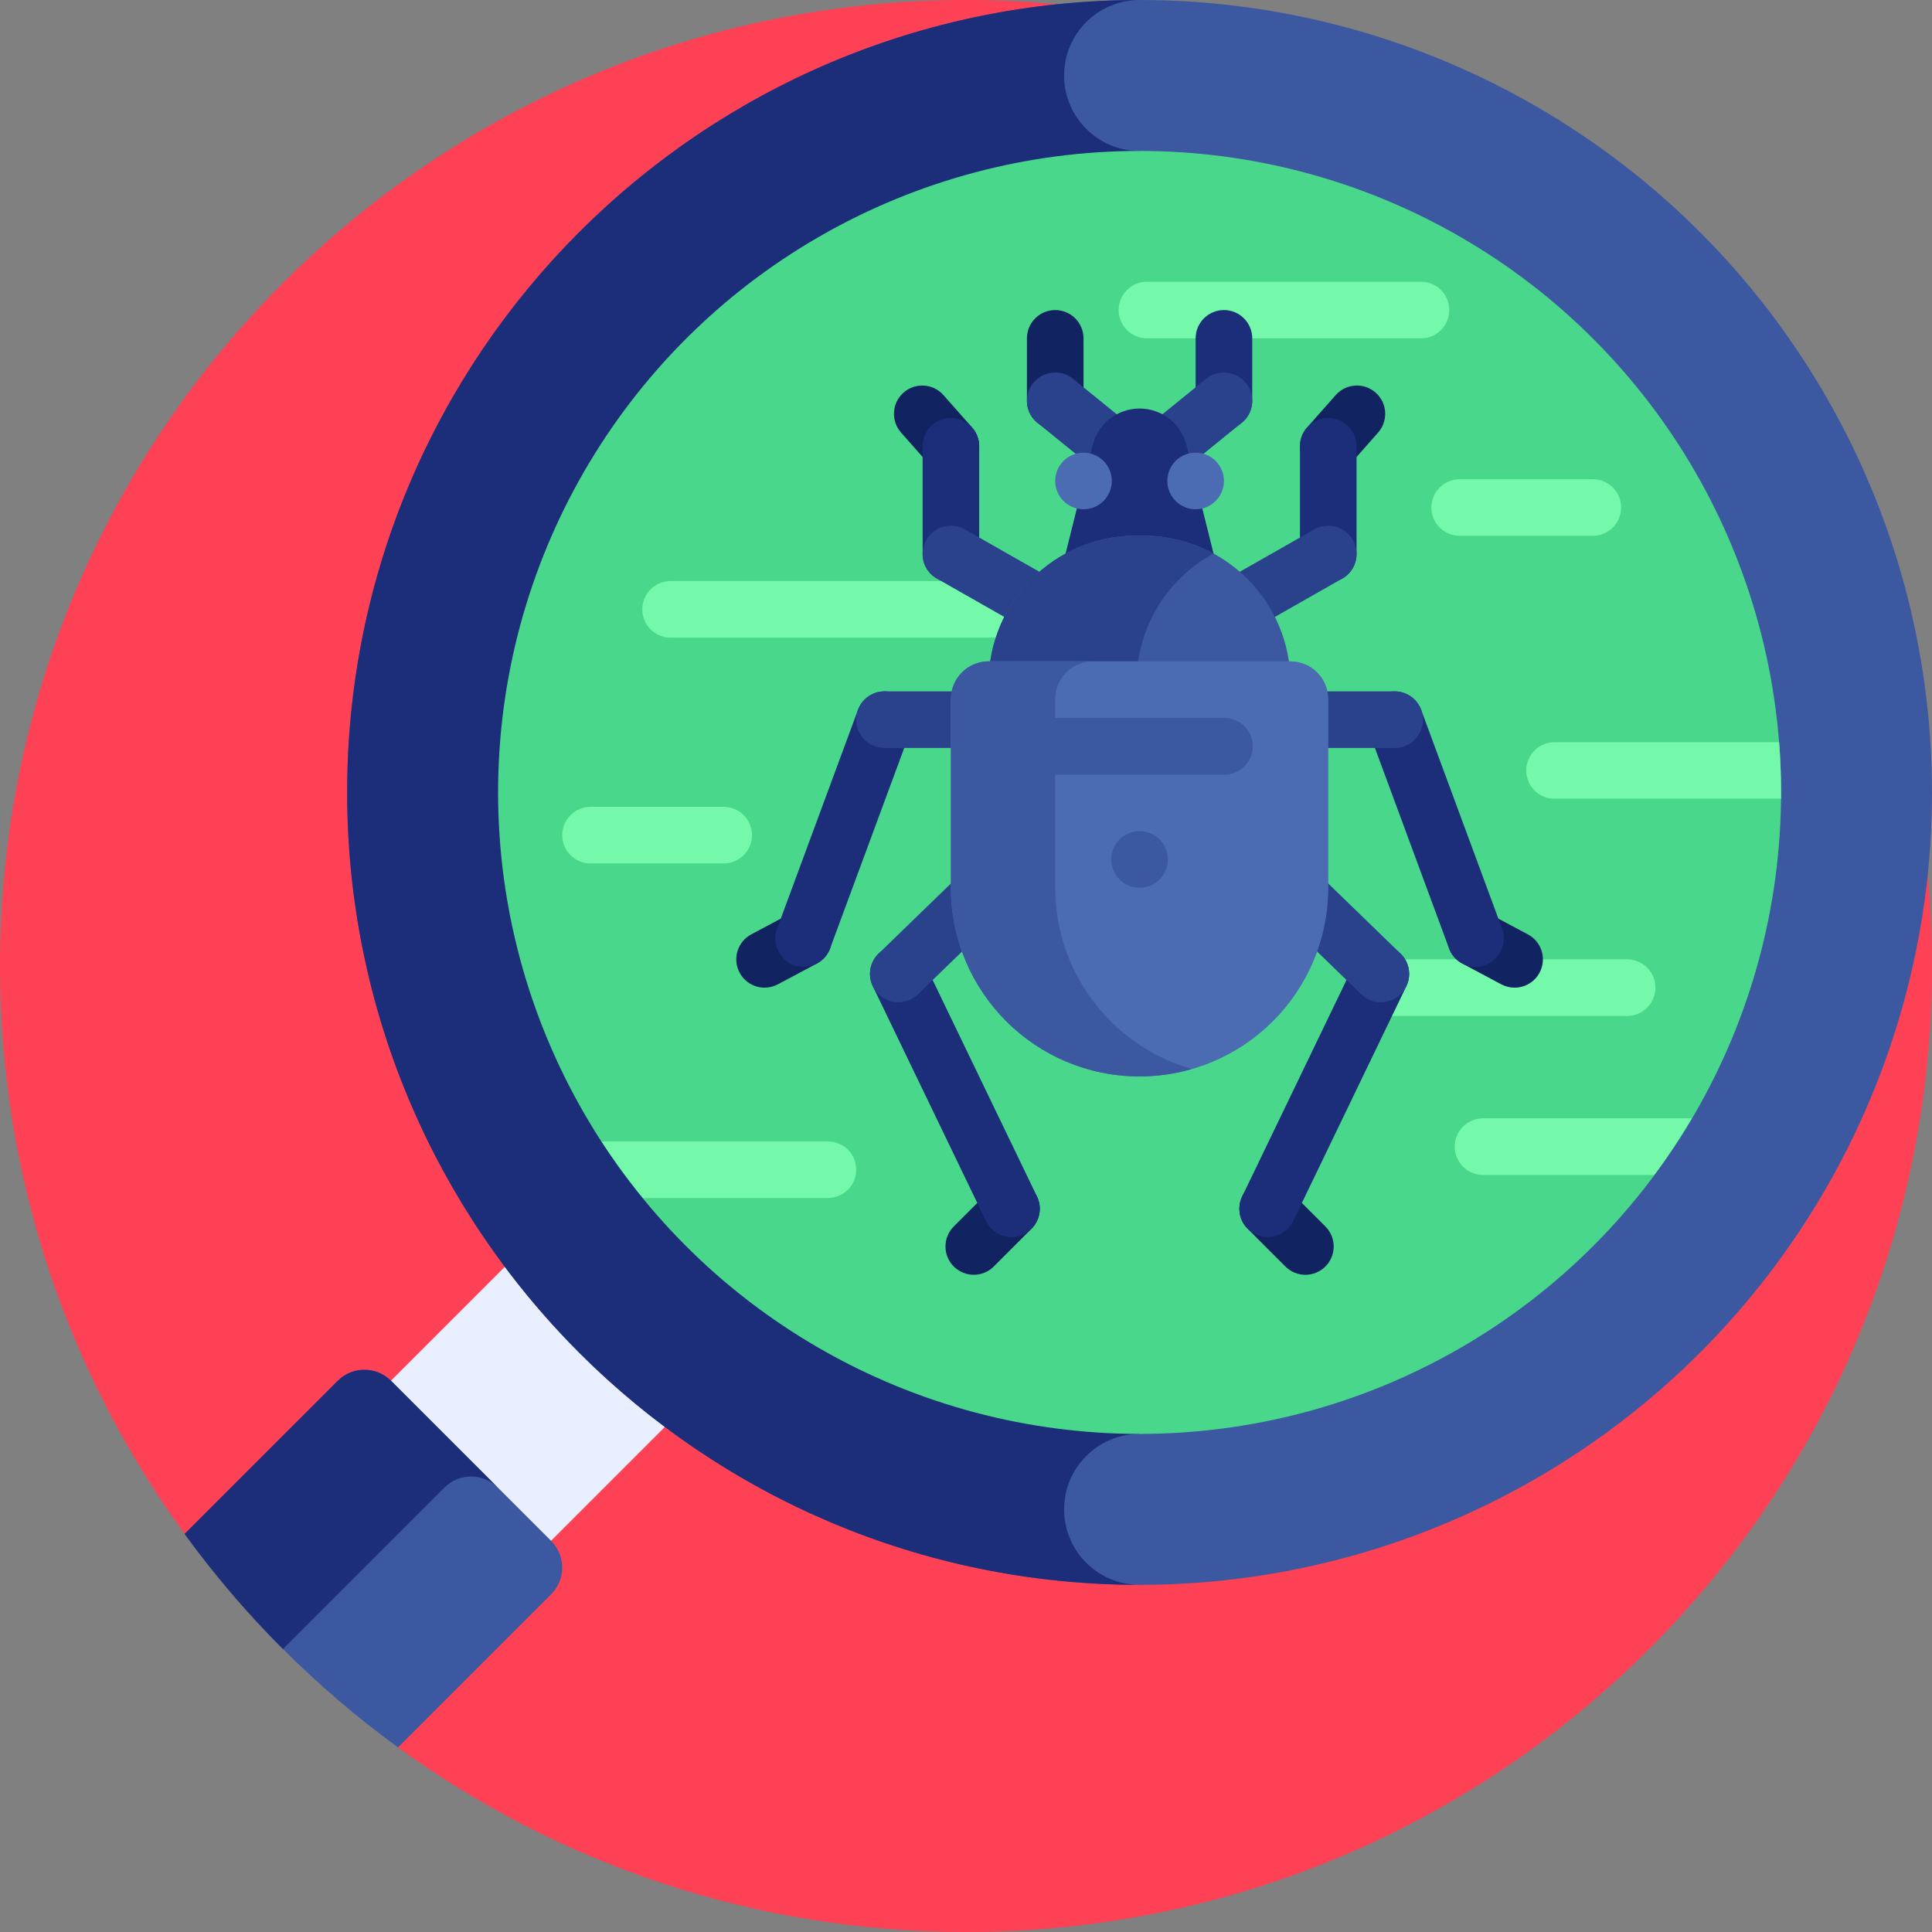 <svg id="Capa_1" enable-background="new 0 0 512 512" height="512" viewBox="0 0 512 512" width="512" xmlns="http://www.w3.org/2000/svg"><rect x="0" y="0" width="512" height="512" fill="#808080" stroke="none"/><g><g><path d="m256 0c-141.385 0-256 114.615-256 256 0 56.257 18.161 108.265 48.92 150.512l56.568 56.568c42.247 30.759 94.255 48.92 150.512 48.92 141.385 0 256-114.615 256-256s-114.615-256-256-256z" fill="#ff4155"/></g><g><path d="m110.777 329.12h84.206v60h-84.206z" fill="#e9efff" transform="matrix(.707 -.707 .707 .707 -209.158 213.286)"/></g><g><path d="m103.64 365.934c-3.905-3.905-10.237-3.905-14.142 0l-40.578 40.577c15.785 21.68 34.888 40.784 56.569 56.569l40.578-40.578c3.905-3.905 3.905-10.237 0-14.142z" fill="#3c58a0"/></g><g><path d="m131.924 394.218-28.284-28.284c-3.905-3.905-10.237-3.905-14.142 0l-40.578 40.577c7.893 10.84 16.601 21.048 26.061 30.508l42.801-42.801c3.905-3.905 10.237-3.905 14.142 0z" fill="#1c2e7a"/></g><g><circle cx="302" cy="210" fill="#3c58a0" r="210"/></g><g><path d="m282 400c0-11.046 8.954-20 20-20v-340c-11.046 0-20-8.954-20-20s8.954-20 20-20c-115.98 0-210 94.02-210 210s94.02 210 210 210c-11.046 0-20-8.954-20-20z" fill="#1c2e7a"/></g><g><circle cx="302" cy="210" fill="#49d88b" r="170"/></g><g><path d="m191.783 228.818h-35.288c-4.142 0-7.5-3.358-7.5-7.5 0-4.142 3.358-7.5 7.5-7.5h35.288c4.142 0 7.5 3.358 7.5 7.5 0 4.142-3.358 7.5-7.5 7.5z" fill="#73f9a9"/></g><g><path d="m264.306 168.985h-86.591c-4.142 0-7.5-3.358-7.5-7.5 0-4.142 3.358-7.5 7.5-7.5h86.591c4.142 0 7.5 3.358 7.5 7.5 0 4.142-3.358 7.5-7.5 7.5z" fill="#73f9a9"/></g><g><path d="m376.569 89.667h-72.618c-4.142 0-7.5-3.358-7.5-7.5 0-4.142 3.358-7.5 7.5-7.5h72.618c4.142 0 7.5 3.358 7.5 7.5 0 4.142-3.358 7.5-7.5 7.5z" fill="#73f9a9"/></g><g><path d="m431.202 269.239h-64.312c-4.142 0-7.5-3.358-7.5-7.5 0-4.142 3.358-7.5 7.5-7.5h64.312c4.142 0 7.5 3.358 7.5 7.5 0 4.142-3.358 7.5-7.5 7.5z" fill="#73f9a9"/></g><g><g><g><path d="m252.003 125.763c-2.076 0-4.141-.856-5.623-2.534l-7.596-8.596c-2.743-3.104-2.45-7.844.654-10.586s7.844-2.45 10.586.654l7.596 8.596c2.743 3.104 2.45 7.844-.654 10.586-1.426 1.26-3.198 1.88-4.963 1.88z" fill="#112360"/></g></g><g><g><path d="m252 154.316c-4.142 0-7.5-3.358-7.5-7.5v-28.553c0-4.142 3.358-7.5 7.5-7.5s7.5 3.358 7.5 7.5v28.553c0 4.142-3.358 7.5-7.5 7.5z" fill="#1c2e7a"/></g></g><g><g><path d="m301.993 182.764c-1.257 0-2.531-.316-3.702-.982l-50-28.447c-3.6-2.048-4.858-6.627-2.81-10.228 2.049-3.601 6.627-4.858 10.228-2.81l50 28.447c3.6 2.048 4.858 6.627 2.81 10.228-1.382 2.429-3.917 3.792-6.526 3.792z" fill="#2a428c"/></g></g><g><g><path d="m202.624 261.739c-2.682 0-5.276-1.442-6.625-3.975-1.948-3.656-.563-8.198 3.093-10.146l10.34-5.508c3.656-1.946 8.198-.562 10.146 3.093 1.947 3.656.563 8.198-3.093 10.146l-10.34 5.508c-1.124.598-2.332.882-3.521.882z" fill="#112360"/></g></g><g><g><path d="m212.957 256.231c-.864 0-1.742-.15-2.6-.467-3.885-1.437-5.87-5.75-4.434-9.636l21.447-58.008c1.436-3.885 5.749-5.87 9.636-4.434 3.885 1.437 5.87 5.75 4.434 9.636l-21.447 58.008c-1.12 3.027-3.987 4.901-7.036 4.901z" fill="#1c2e7a"/></g></g><g><g><path d="m302 198.221h-67.595c-4.142 0-7.5-3.358-7.5-7.5s3.358-7.5 7.5-7.5h67.595c4.142 0 7.5 3.358 7.5 7.5s-3.358 7.5-7.5 7.5z" fill="#2a428c"/></g></g><g><g><path d="m258.058 337.833c-1.919 0-3.839-.732-5.303-2.197-2.929-2.929-2.929-7.678 0-10.606l10-10c2.929-2.929 7.678-2.929 10.606 0 2.929 2.929 2.929 7.678 0 10.606l-10 10c-1.464 1.464-3.383 2.197-5.303 2.197z" fill="#112360"/></g></g><g><g><path d="m268.063 327.835c-2.79 0-5.469-1.563-6.761-4.245l-30-62.234c-1.799-3.731-.232-8.214 3.499-10.013 3.733-1.798 8.214-.232 10.013 3.499l30 62.234c1.799 3.731.232 8.214-3.499 10.013-1.05.506-2.159.746-3.252.746z" fill="#1c2e7a"/></g></g><g><g><path d="m238.059 265.598c-1.958 0-3.914-.762-5.385-2.279-2.883-2.974-2.81-7.722.164-10.605l60-58.17c2.975-2.883 7.722-2.81 10.605.164s2.81 7.722-.164 10.605l-60 58.17c-1.457 1.412-3.34 2.115-5.22 2.115z" fill="#2a428c"/></g></g><g><g><path d="m279.645 113.72c-4.142 0-7.5-3.358-7.5-7.5v-16.553c0-4.142 3.358-7.5 7.5-7.5s7.5 3.358 7.5 7.5v16.553c0 4.143-3.358 7.5-7.5 7.5z" fill="#112360"/></g></g><g><g><path d="m301.995 131.849c-1.66 0-3.33-.548-4.72-1.675l-22.354-18.128c-3.217-2.609-3.71-7.332-1.101-10.549 2.608-3.217 7.332-3.71 10.549-1.101l22.354 18.128c3.217 2.609 3.71 7.332 1.101 10.549-1.481 1.827-3.646 2.776-5.829 2.776z" fill="#2a428c"/></g></g><g><g><path d="m351.997 125.763c-1.765 0-3.537-.619-4.963-1.88-3.104-2.743-3.396-7.482-.654-10.586l7.596-8.596c2.743-3.104 7.481-3.397 10.586-.654 3.104 2.743 3.396 7.482.654 10.586l-7.596 8.596c-1.482 1.677-3.548 2.534-5.623 2.534z" fill="#112360"/></g></g><g><g><path d="m352 154.316c-4.142 0-7.5-3.358-7.5-7.5v-28.553c0-4.142 3.358-7.5 7.5-7.5s7.5 3.358 7.5 7.5v28.553c0 4.142-3.358 7.5-7.5 7.5z" fill="#1c2e7a"/></g></g><g><g><path d="m302.007 182.764c-2.609 0-5.144-1.363-6.526-3.792-2.048-3.601-.79-8.18 2.81-10.228l50-28.447c3.6-2.048 8.18-.791 10.228 2.81s.79 8.18-2.81 10.228l-50 28.447c-1.171.666-2.445.982-3.702.982z" fill="#2a428c"/></g></g><g><g><path d="m401.376 261.739c-1.19 0-2.396-.284-3.52-.882l-10.34-5.508c-3.656-1.948-5.041-6.49-3.093-10.146 1.948-3.655 6.491-5.039 10.146-3.093l10.34 5.508c3.656 1.948 5.041 6.49 3.093 10.146-1.349 2.532-3.943 3.975-6.626 3.975z" fill="#112360"/></g></g><g><g><path d="m391.043 256.231c-3.05 0-5.916-1.874-7.036-4.901l-21.447-58.008c-1.437-3.885.549-8.199 4.434-9.636 3.887-1.435 8.199.549 9.636 4.434l21.447 58.008c1.437 3.885-.549 8.199-4.434 9.636-.857.316-1.736.467-2.6.467z" fill="#1c2e7a"/></g></g><g><g><path d="m369.596 198.221h-67.596c-4.142 0-7.5-3.358-7.5-7.5s3.358-7.5 7.5-7.5h67.595c4.142 0 7.5 3.358 7.5 7.5s-3.357 7.5-7.499 7.5z" fill="#2a428c"/></g></g><g><g><path d="m345.942 337.833c-1.919 0-3.839-.732-5.303-2.197l-10-10c-2.929-2.929-2.929-7.678 0-10.606 2.929-2.929 7.678-2.929 10.606 0l10 10c2.929 2.929 2.929 7.678 0 10.606-1.464 1.464-3.384 2.197-5.303 2.197z" fill="#112360"/></g></g><g><g><path d="m335.937 327.835c-1.092 0-2.202-.24-3.251-.746-3.731-1.798-5.298-6.281-3.499-10.013l30-62.234c1.799-3.731 6.282-5.299 10.013-3.499 3.731 1.798 5.298 6.281 3.499 10.013l-30 62.234c-1.294 2.681-3.972 4.245-6.762 4.245z" fill="#1c2e7a"/></g></g><g><g><path d="m365.941 265.598c-1.881 0-3.763-.703-5.22-2.115l-60-58.17c-2.974-2.883-3.047-7.631-.164-10.605 2.883-2.975 7.631-3.047 10.605-.164l60 58.17c2.974 2.883 3.047 7.631.164 10.605-1.47 1.517-3.427 2.279-5.385 2.279z" fill="#2a428c"/></g></g><g><g><path d="m324.355 113.72c-4.142 0-7.5-3.358-7.5-7.5v-16.553c0-4.142 3.358-7.5 7.5-7.5s7.5 3.358 7.5 7.5v16.553c0 4.143-3.358 7.5-7.5 7.5z" fill="#1c2e7a"/></g></g><g><g><path d="m302.005 131.849c-2.183 0-4.347-.949-5.83-2.776-2.609-3.217-2.116-7.94 1.101-10.549l22.354-18.128c3.218-2.609 7.94-2.116 10.549 1.101s2.116 7.94-1.101 10.549l-22.354 18.128c-1.389 1.127-3.059 1.675-4.719 1.675z" fill="#2a428c"/></g></g><g><path d="m302.001 108.263c-5.877 0-11 4-12.425 9.701l-7.575 30.299h40l-7.575-30.299c-1.425-5.701-6.548-9.701-12.425-9.701z" fill="#1c2e7a"/></g><g><path d="m302.955 141.962h-1.909c-21.564 0-39.045 17.481-39.045 39.045h80c-.001-21.563-17.482-39.045-39.046-39.045z" fill="#3c58a0"/></g><g><path d="m321.595 146.692c-5.54-3.016-11.89-4.73-18.641-4.73h-1.909c-21.564 0-39.045 17.481-39.045 39.046h39.191c0-14.813 8.249-27.699 20.404-34.316z" fill="#2a428c"/></g><g><path d="m302 285.263c-27.614 0-50-22.386-50-50v-50c0-5.523 4.477-10 10-10h80c5.523 0 10 4.477 10 10v50c0 27.614-22.386 50-50 50z" fill="#4b6bb2"/></g><g><path d="m279.645 235.263v-50c0-5.523 4.477-10 10-10h-27.645c-5.523 0-10 4.477-10 10v50c0 27.614 22.386 50 50 50 4.797 0 9.431-.69 13.823-1.951-20.888-5.999-36.178-25.232-36.178-48.049z" fill="#3c58a0"/></g><g><circle cx="287.145" cy="127.462" fill="#4b6bb2" r="7.5"/></g><g><circle cx="316.856" cy="127.462" fill="#4b6bb2" r="7.5"/></g><g><circle cx="302" cy="227.763" fill="#3c58a0" r="7.5"/></g><g><path d="m324.501 205.263h-45c-4.142 0-7.5-3.358-7.5-7.5 0-4.142 3.358-7.5 7.5-7.5h45c4.142 0 7.5 3.358 7.5 7.5 0 4.142-3.358 7.5-7.5 7.5z" fill="#3c58a0"/></g></g><g><path d="m219.404 302.489h-59.974c3.387 5.203 7.048 10.21 10.967 15h49.007c4.142 0 7.5-3.358 7.5-7.5s-3.358-7.5-7.5-7.5z" fill="#73f9a9"/></g><g><path d="m404.472 204.183c0 4.142 3.358 7.5 7.5 7.5h60.007c.005-.561.021-1.12.021-1.683 0-4.481-.177-8.922-.519-13.317h-59.509c-4.142 0-7.5 3.358-7.5 7.5z" fill="#73f9a9"/></g><g><path d="m448.371 296.365h-55.355c-4.142 0-7.5 3.358-7.5 7.5s3.358 7.5 7.5 7.5h45.374c3.584-4.809 6.912-9.819 9.981-15z" fill="#73f9a9"/></g><g><path d="m422.116 142h-35.288c-4.142 0-7.5-3.358-7.5-7.5 0-4.142 3.358-7.5 7.5-7.5h35.288c4.142 0 7.5 3.358 7.5 7.5 0 4.142-3.358 7.5-7.5 7.5z" fill="#73f9a9"/></g></g></svg>
